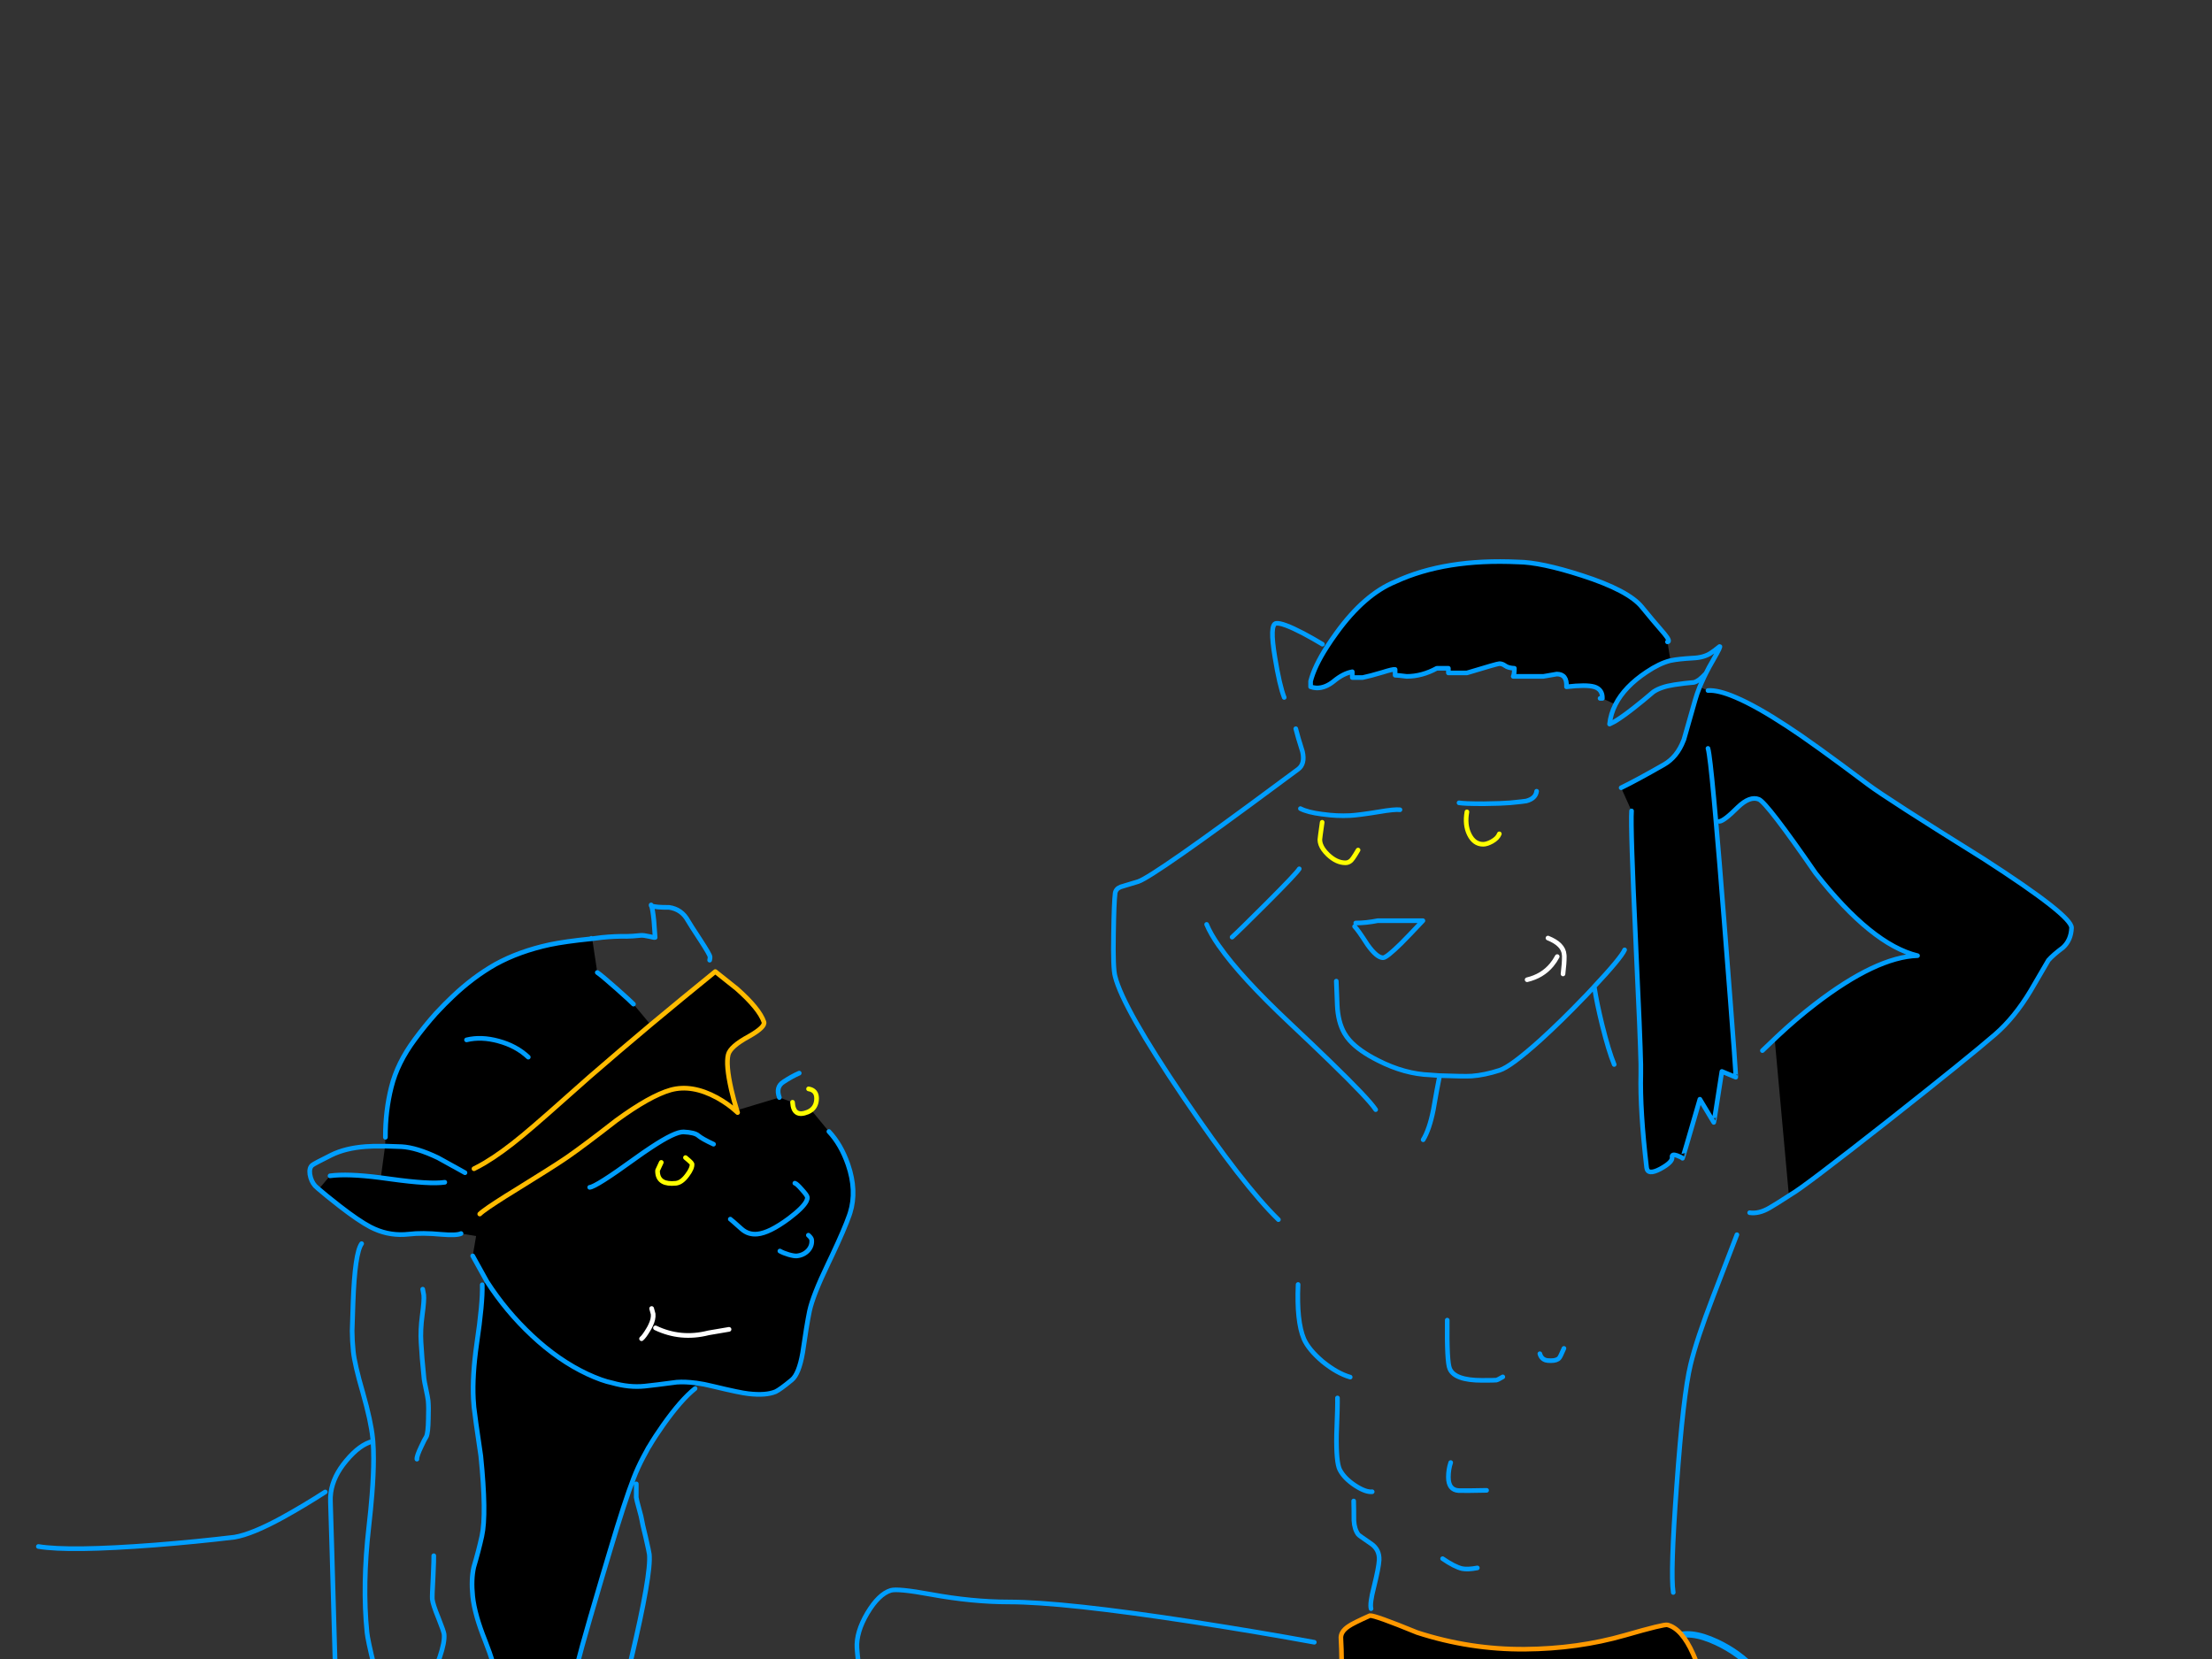 <?xml version="1.0" encoding="utf-8"?>
<svg id="EdithAnim13" image-rendering="inherit" baseProfile="basic" version="1.1" x="0px" y="0px" width="800" height="600" xmlns="http://www.w3.org/2000/svg" xmlns:xlink="http://www.w3.org/1999/xlink">
  <rect width="100%" height="100%" fill="#333333" stroke="none"/>
  <g id="22_Avatarf27r1" overflow="visible">
    <g id="Avatar-Manf0r1">
      <g id="Tailf0r1">
        <path id="Layer3_0_1_STROKES" stroke="#009EFF" stroke-width="2.303" stroke-linejoin="round" stroke-linecap="round" fill="none" d="M650.79,684.292 Q649.628,667.37 648.987,650.439 648.413,634.021 643.079,618.515 637.217,601.626 620.884,593.943 601.035,584.686 598.161,605.386 597.741,608.402 599.713,611.049 604.375,617.409 611.004,621.48 617.933,618.95 623.144,623.729 629.418,629.531 632.179,638.23 638.632,658.758 643.772,679.458 645.224,685.25 644.249,691.126" test="Tail_2.3242325232423263e+312.3242325232423263e+31_2.3242325232423263e+312.3242325232423263e+31_2.3242325232423263e+312.3242325232423263e+31_23242325232423262324232523242326"/>
      </g>
      <path fill="#000" stroke="none" d="M612.353,598.215 Q608.249,589.003 603.056,587.663 601.884,587.328 587.646,591.431 570.729,596.289 551.55,596.456 531.618,596.624 512.522,590.426 497.196,584.145 495.437,584.313 489.407,586.993 487.732,588.165 484.718,590.175 484.969,592.688 485.136,594.53 485.304,604.664 485.89,614.463 488.737,617.813 491.836,621.414 506.827,629.203 519.222,635.484 531.869,640.844 540.16,644.361 552.639,660.023 559.004,667.979 566.206,677.275 567.714,678.448 566.206,680.123 565.034,681.379 565.201,681.379 L577.094,677.694 Q592.252,672.92 602.554,656.924 611.348,643.189 614.781,624.513 617.545,609.689 612.353,598.215 M617.713,249.731 L614.698,248.475 Q614.654,248.581 614.614,248.642 613.706,250.961 613.106,253.081 611.515,258.776 609.002,267.486 608.946,267.639 608.835,267.737 606.54,273.835 601.8,276.531 591.834,282.226 586.306,284.906 L590.075,293.281 Q589.656,299.395 591.583,340.349 591.653,341.86 591.666,343.28 593.229,375.281 593.425,384.988 593.423,385.051 593.425,385.071 593.453,387.316 593.425,388.338 593.09,401.486 595.519,422.256 595.854,425.188 600.46,422.759 605.066,420.246 604.731,418.488 604.564,417.231 606.49,417.901 608.081,418.488 608.5,418.906 608.584,418.99 614.781,397.55 L619.806,405.925 Q619.89,406.009 622.738,387.5 L627.762,389.594 Q627.86,389.693 627.176,380.8 627.213,380.78 627.176,380.716 626.222,367.045 623.491,332.309 621.835,311.083 620.56,297.134 618.982,278.488 618.131,272.846 617.893,271.201 617.713,270.669 617.893,271.201 618.131,272.846 618.982,278.488 620.56,297.134 L621.9,297.05 Q623.575,296.883 628.516,291.941 632.871,287.754 636.137,289.094 639.069,290.35 656.656,315.81 676.924,341.605 693.506,345.625 678.599,346.128 656.489,363.129 649.621,368.405 642.838,374.77 L641.833,375.691 Q643.025,388.421 646.941,431.971 L647.863,431.888 Q652.218,429.459 682.703,405.506 712.099,382.308 721.563,374.1 728.598,367.986 734.376,358.355 737.308,353.414 740.825,347.3 742.5,345.374 746.101,342.694 749.033,340.014 749.2,335.575 749.368,331.22 717.543,310.701 682.284,288.759 675.5,283.65 655.567,268.659 646.271,262.629 635.196,255.368 627.679,252.16 621.433,249.502 617.713,249.731 M558.166,244.623 Q560.679,244.204 563.024,243.785 566.793,243.785 566.541,248.391 573.744,247.554 576.591,248.391 579.606,249.313 579.522,252.579 L584.213,254.756 Q587.506,248.354 595.519,243.031 600.125,239.933 604.061,238.928 604.123,238.914 604.145,238.844 L603.056,232.144 Q604.313,232.06 601.884,229.129 597.445,224.02 593.844,219.581 588.986,213.551 572.069,208.108 557.245,203.334 549.037,203.25 522.74,202 504.65,210.369 493.427,214.975 483.377,228.878 481.451,231.512 479.86,233.903 475.369,241.021 473.997,246.381 L473.997,248.391 Q474.165,248.391 474.919,248.642 475.756,248.81 476.343,248.81 479.357,248.81 482.372,246.381 485.806,243.534 489.072,242.948 L489.072,245.041 492.841,245.041 Q495.354,244.539 500.127,243.115 503.812,241.943 504.566,242.11 L504.566,244.204 Q505.404,244.204 508.754,244.623 514.281,244.623 519.641,241.691 L523.829,241.691 523.829,243.366 530.529,243.366 Q541.584,240.016 542.254,240.016 543.343,240.016 544.348,240.77 545.52,241.608 547.698,241.691 547.698,243.785 547.279,244.623 L558.166,244.623Z" test="Avatar Man" stroke-width="1.675"/>
      <path id="Layer2_0_1_STROKES" stroke="#009EFF" stroke-width="1.675" stroke-linejoin="round" stroke-linecap="round" fill="none" d="M579.522,252.579 Q579.606,249.313 576.591,248.391 573.744,247.554 566.541,248.391 566.793,243.785 563.024,243.785 560.679,244.204 558.166,244.623 L547.279,244.623 Q547.698,243.785 547.698,241.691 545.52,241.608 544.348,240.77 543.343,240.016 542.254,240.016 541.584,240.016 530.529,243.366 L523.829,243.366 523.829,241.691 519.641,241.691 Q514.281,244.623 508.754,244.623 505.404,244.204 504.566,244.204 L504.566,242.11 Q503.812,241.943 500.127,243.115 495.354,244.539 492.841,245.041 L489.072,245.041 489.072,242.948 Q485.806,243.534 482.372,246.381 479.357,248.81 476.343,248.81 475.756,248.81 474.919,248.642 474.165,248.391 473.997,248.391 L473.997,246.381 Q475.369,241.021 479.902,233.944 481.451,231.512 483.377,228.878 493.427,214.975 504.65,210.369 522.74,202 549.037,203.25 557.245,203.334 572.069,208.108 588.986,213.551 593.844,219.581 597.445,224.02 601.884,229.129 604.313,232.06 603.056,232.144 M604.187,238.886 Q604.249,238.892 604.313,238.886 606.845,238.326 612.269,238.006 616.205,237.839 618.634,236.247 619.974,235.41 621.9,233.819 622.654,233.4 619.555,238.76 618.131,241.189 616.959,243.534 616.242,244.942 615.661,246.297 615.522,246.577 615.409,246.842 615.165,247.364 614.949,247.889 614.818,248.184 614.698,248.475 M617.713,249.731 Q621.433,249.502 627.721,252.202 635.196,255.368 646.271,262.629 655.567,268.659 675.5,283.65 682.284,288.759 717.543,310.701 749.368,331.22 749.2,335.575 749.033,340.014 746.101,342.694 742.5,345.374 740.825,347.3 737.308,353.414 734.376,358.355 728.598,367.986 721.563,374.1 712.099,382.308 682.703,405.506 652.218,429.459 647.863,431.888 647.429,432.171 647.025,432.432 642.151,435.594 639.99,436.829 636.137,439.09 632.787,438.588 M616.959,243.534 Q615.654,244.964 614.572,245.795 613.478,246.592 612.604,246.8 609.421,247.051 605.569,247.638 600.627,248.391 597.948,250.234 594.346,253.333 590.912,256.013 586.641,259.362 583.961,260.954 L582.119,261.875 Q582.522,258.18 584.254,254.798 M578.685,252.579 L579.522,252.579 M584.254,254.798 Q587.506,248.354 595.519,243.031 600.125,239.933 604.061,238.928 604.123,238.914 604.187,238.886 M614.698,248.475 Q614.654,248.581 614.614,248.684 613.706,250.961 613.106,253.081 611.515,258.776 609.002,267.486 608.946,267.639 608.877,267.779 606.54,273.835 601.8,276.531 591.834,282.226 586.306,284.906 M590.075,293.281 Q589.656,299.395 591.583,340.349 591.653,341.86 591.708,343.322 593.229,375.281 593.425,384.988 593.423,385.051 593.425,385.113 593.453,387.316 593.425,388.338 593.09,401.486 595.519,422.256 595.854,425.188 600.46,422.759 605.066,420.246 604.731,418.488 604.564,417.231 606.49,417.901 608.081,418.488 608.5,418.906 608.584,418.99 614.781,397.55 L619.806,405.925 Q619.89,406.009 622.738,387.5 L627.762,389.594 Q627.86,389.693 627.218,380.842 627.213,380.78 627.218,380.716 626.222,367.045 623.491,332.309 621.835,311.083 620.602,297.134 618.982,278.488 618.131,272.846 617.893,271.201 617.713,270.669 M641.833,375.733 L642.838,374.77 Q649.621,368.405 656.489,363.129 678.599,346.128 693.506,345.625 676.924,341.605 656.656,315.81 639.069,290.35 636.137,289.094 632.871,287.754 628.516,291.941 623.575,296.883 621.9,297.05 M527.681,290.35 Q528.658,290.507 530.696,290.601 533.021,290.685 536.726,290.685 543.259,290.601 546.106,290.35 551.382,289.847 552.053,289.68 555.402,288.759 555.738,286.163 M576.675,357.35 Q577.512,362.794 579.439,370.666 581.784,380.13 583.794,384.988 M483.294,354.838 Q483.294,354.921 483.629,363.464 483.88,369.578 486.225,373.681 486.979,374.998 488.109,376.278 491.54,380.108 498.452,383.564 508,388.421 517.213,388.756 L520.604,389.008 520.73,389.008 Q529.608,389.343 532.287,389.175 536.894,388.84 542.338,387.081 546.358,385.825 557.161,376.11 564.839,369.135 572.99,360.616 573.096,360.514 573.199,360.407 573.263,360.347 573.325,360.281 573.41,360.201 573.493,360.114 574.779,358.749 576.089,357.35 576.174,357.26 576.256,357.183 576.29,357.134 576.34,357.099 576.353,357.05 576.382,357.015 586.243,346.501 587.563,343.531 M520.563,389.594 Q519.809,393.195 518.385,401.403 516.961,408.521 514.7,412.206 M637.394,379.963 L641.833,375.733 M628.181,446.544 Q628.098,446.711 619.639,468.738 613.609,484.399 611.431,493.444 608.751,504.415 606.406,537.078 604.061,568.903 605.15,575.938 M556.91,489.591 Q557.412,491.434 559.088,491.936 559.59,492.104 560.93,492.104 563.108,492.104 563.945,491.099 564.28,490.764 565.62,487.665 M523.41,477.448 Q523.242,492.69 524.331,495.035 526.09,499.222 535.973,499.222 540.746,499.222 541.165,499.139 541.667,499.055 543.51,497.966 M524.666,528.954 Q523.829,531.466 523.829,534.23 523.829,538.836 527.514,539.088 529.943,539.171 537.647,539.004 M521.735,563.71 Q526.006,566.641 528.77,567.311 530.78,567.73 534.297,567.06 M564.531,681.881 Q558.25,684.813 541.416,687.995 524.415,691.178 506.325,692.769 490.664,694.193 453.814,693.439 426.009,692.936 410.012,691.931 397.701,691.178 372.744,688.581 366.546,687.911 361.94,688.916 358.674,689.67 357.669,689 M478.269,232.981 Q475.086,231.055 471.317,229.045 463.78,225.109 461.519,225.444 459.09,225.779 461.1,237.755 462.775,247.973 464.45,252.244 M468.637,263.55 Q469.307,266.314 471.066,271.841 472.071,276.28 469.475,278.206 466.277,280.59 463.236,282.813 L463.194,282.854 Q417.498,316.785 411.687,318.825 406.579,320.333 405.323,320.751 403.564,321.421 403.312,323.013 402.894,326.279 402.726,337.501 402.475,350.399 403.312,353.163 406.16,364.553 428.102,396.964 449.626,428.705 462.356,441.1 M470.312,292.444 Q472.909,293.784 478.101,294.454 478.312,294.486 478.52,294.496 483.421,295.197 488.319,294.956 491.417,294.789 498.62,293.616 504.482,292.611 506.325,292.862 M469.894,314.219 Q468.889,315.894 458.085,326.698 448.286,336.496 445.606,338.925 M490.329,333.816 Q494.097,333.816 498.285,332.979 L514.616,332.979 Q509.591,338.339 506.744,341.186 501.468,346.379 500.211,346.379 497.95,346.379 494.6,341.689 491.166,336.329 489.91,335.073 M436.394,334.319 Q437.831,337.791 440.916,342.191 440.95,342.24 441,342.275 448.678,353.286 466.544,370.08 474.843,377.874 480.949,383.815 495.077,397.52 497.531,401.319 M469.475,464.55 Q468.889,477.866 471.569,484.231 473.244,488.084 478.352,492.439 483.629,496.71 488.319,498.05 M483.713,505.588 Q483.796,508.184 483.377,518.904 483.21,528.954 484.55,531.55 486.141,534.649 490.077,537.245 493.93,539.757 496.275,539.506 M489.575,542.856 Q489.659,545.62 489.659,549.891 489.826,553.074 491.25,555 491.417,555.251 495.94,558.35 498.955,560.444 498.787,564.213 498.62,567.06 496.861,574.095 495.354,579.958 495.856,581.8 M475.338,593.944 Q455.74,590.343 432.039,586.658 384.72,579.371 364.871,579.371 351.639,579.371 336.564,576.608 324.671,574.43 322.159,575.184 317.804,576.524 313.7,583.391 309.596,590.343 309.931,596.038 310.182,599.89 311.522,610.108 312.611,619.236 311.606,622.838 M474.919,618.231 Q467.214,619.488 431.704,620.241 393.179,621.079 386.981,621.581 380.114,622.168 358.255,625.685 338.406,628.868 330.45,629.119 320.986,629.454 312.611,628.281 308.256,627.695 301.975,626.188 298.709,625.434 295.359,627.695 293.6,628.951 289.412,633.306 284.639,638.248 288.994,648.8 289.831,650.894 288.407,662.87 286.816,674.93 287.737,677.275 L290.669,684.394 Q293.935,693.355 295.275,702.819 M354.319,677.275 Q355.491,681.044 357.669,691.848 360.014,703.405 359.762,705.75" test="Avatar Man"/>
      <path id="Layer2_0_2_STROKES" stroke="#FF0" stroke-width="1.675" stroke-linejoin="round" stroke-linecap="round" fill="none" d="M530.529,293.616 Q529.691,298.306 531.366,301.74 533.125,305.341 536.391,305.341 537.731,305.341 539.574,304.336 541.667,303.164 542.254,301.573 M478.185,297.385 Q477.347,303.248 477.347,303.666 477.347,305.37 478.604,307.184 479.272,308.132 480.279,309.11 483.377,312.041 486.56,312.041 488.235,312.041 489.324,310.366 489.994,309.445 491.166,307.435" test="Avatar Man"/>
      <path id="Layer2_0_3_STROKES" stroke="#FFF" stroke-width="1.675" stroke-linejoin="round" stroke-linecap="round" fill="none" d="M559.841,339.26 Q565.453,341.521 565.704,345.29 565.72,345.528 565.746,345.793 565.741,345.856 565.746,345.918 L565.746,346.044 Q565.777,348.223 565.285,352.241 M552.304,354.335 Q557.823,353.018 561.181,348.975 562.307,347.622 563.191,345.96" test="Avatar Man"/>
      <path id="Layer2_0_4_STROKES" stroke="#F90" stroke-width="1.675" stroke-linejoin="round" stroke-linecap="round" fill="none" d="M495.437,584.313 Q497.196,584.145 512.522,590.426 531.618,596.624 551.55,596.456 570.729,596.289 587.646,591.431 601.884,587.328 603.056,587.663 608.249,589.003 612.353,598.215 617.545,609.689 614.781,624.513 611.348,643.189 602.554,656.924 592.252,672.92 577.094,677.694 L565.201,681.379 Q565.034,681.379 566.206,680.123 567.714,678.448 566.206,677.275 559.004,667.979 552.639,660.023 540.16,644.361 531.869,640.844 519.222,635.484 506.827,629.203 491.836,621.414 488.737,617.813 485.89,614.463 485.304,604.664 485.136,594.53 484.969,592.688 484.718,590.175 487.732,588.165 489.407,586.993 495.437,584.313Z" test="Avatar Man"/>
    </g>
    <g id="Avatar-Lady">
      <path fill="#000" stroke="none" d="M251.593,500.126 Q247.881,499.661 244.763,499.884 236.621,500.966 233.169,501.316 227.527,501.889 221.394,500.13 217.746,499.394 212.479,496.952 202.029,492.058 192.441,483.079 182.972,474.213 176.073,463.474 L174.408,464.664 Q174.628,471.021 172.411,486.048 170.775,497.471 171.195,505.908 171.269,507.479 171.418,508.948 171.726,511.979 173.888,526.561 176.025,547.611 174.277,555.53 173.115,560.837 171.338,566.802 170.343,571.242 170.959,577.304 171.302,580.68 172.486,584.805 L172.495,584.889 Q173.586,588.705 175.379,593.188 179.048,602.513 179.535,607.313 179.792,609.839 179.114,612.375 178.741,613.731 178.216,614.422 L179.784,615.624 Q180.016,617.54 180.104,621.291 180.113,621.479 180.138,621.628 180.265,626.81 180.168,635.321 L180.176,635.405 Q180.144,638.81 180.069,642.732 L183.761,644.739 Q186.017,640.889 191.844,633.03 200.005,622.078 201.911,618.226 L202.246,617.342 Q205.49,613.269 207.971,605.021 210.784,594.187 212.811,587.346 213.252,585.826 213.615,584.372 213.816,583.853 213.933,583.318 214.014,583.205 213.992,583.057 214.064,582.992 214.059,582.88 L214.059,582.88 Q218.071,569.248 220.653,560.689 225.981,542.794 229.152,534.645 230.609,530.846 232.702,526.884 233.535,525.282 234.415,523.647 L234.634,523.285 234.709,523.192 Q236.998,519.389 239.793,515.445 246.263,506.281 251.377,502.189 L251.593,500.126 M216.022,351.721 L214.184,339.488 213.763,339.53 Q204.332,340.488 198.835,341.642 187.765,344.042 179.224,348.737 171.021,353.398 163.654,360.441 160.863,363.078 158.172,365.932 158.174,365.972 158.096,366.025 157.909,366.258 157.634,366.497 153.666,370.963 150.002,375.949 143.716,384.413 141.539,393.141 139.355,401.785 139.386,411.309 L139.281,414.467 Q141.98,414.556 145.261,414.711 150.651,415.014 158.43,418.733 158.832,418.946 164.018,421.824 164.067,421.836 164.102,421.815 165.862,422.846 168.164,424.125 165.862,422.846 164.102,421.815 164.067,421.836 164.018,421.824 158.832,418.946 158.43,418.733 150.651,415.014 145.261,414.711 141.98,414.556 139.281,414.467 L137.724,425.94 Q139.477,426.148 141.346,426.423 155.497,428.388 160.86,427.589 155.497,428.388 141.346,426.423 139.477,426.148 137.724,425.94 137.551,425.911 137.379,425.89 125.644,424.395 119.365,425.252 L115.263,430.092 Q117.587,432.078 122.767,436.135 129.657,441.493 133.92,443.765 134.745,444.156 135.437,444.462 141.319,447.097 147.878,446.346 152.669,445.774 159.626,446.429 165.117,446.892 166.741,446.132 L172.191,447.024 170.964,454.21 175.963,463.23 Q176.051,463.367 176.073,463.474 182.972,474.213 192.441,483.079 202.029,492.058 212.479,496.952 217.746,499.394 221.394,500.13 227.527,501.889 233.169,501.316 236.621,500.966 244.763,499.884 247.881,499.661 251.593,500.126 L251.677,500.117 Q254.58,500.547 257.843,501.363 267.784,503.756 270.707,504.055 276.99,504.778 280.499,503.315 282.124,502.555 286.363,499.062 288.953,496.928 290.297,489.22 291.689,479.466 292.767,474.167 293.979,468.515 299.528,456.978 300.259,455.45 300.93,454.028 305.476,444.357 307.123,439.618 307.304,439.106 307.45,438.649 309.956,430.653 306.699,421.201 304.17,413.887 299.784,409.228 L293.38,401.457 Q292.872,401.862 292.177,402.174 286.95,404.321 286.63,398.654 L281.861,396.927 266.508,401.548 Q266.629,401.968 266.762,402.373 266.516,402.135 266.205,401.919 263.456,399.313 259.326,397.003 250.232,392.057 242.538,394.2 235.097,396.316 222.899,405.211 211.241,414.286 205.344,418.308 204.556,418.92 203.838,419.396 199.859,422.097 185.531,430.953 184.093,431.848 182.805,432.591 179.081,435.004 176.739,436.525 174.276,438.297 173.51,439.064 174.276,438.297 176.739,436.525 179.081,435.004 182.805,432.591 184.093,431.848 185.531,430.953 199.859,422.097 203.838,419.396 204.556,418.92 205.344,418.308 211.241,414.286 222.899,405.211 235.097,396.316 242.538,394.2 250.232,392.057 259.326,397.003 263.456,399.313 266.205,401.919 L266.508,401.548 Q266.443,401.344 266.381,401.136 265.355,397.854 264.467,394.014 262.457,385.116 263.361,381.452 264.081,378.486 270.854,374.821 276.887,371.401 276.278,369.591 274.595,364.743 266.466,357.572 L258.692,351.386 Q246.457,361.321 235.293,370.606 223.617,380.427 213.14,389.529 195.513,405.27 189.079,410.602 181.54,416.861 175.368,420.501 173.319,421.755 171.421,422.688 173.319,421.755 175.368,420.501 181.54,416.861 189.079,410.602 195.513,405.27 213.14,389.529 223.617,380.427 235.293,370.606 L229.092,363.154 Q228.232,362.22 223.088,357.639 217.48,352.679 216.022,351.721 M252.551,410.707 Q251.244,409.564 247.226,409.376 244.182,409.234 235.538,414.901 232.766,416.758 229.422,419.18 215.635,429.172 213.277,429.412 215.635,429.172 229.422,419.18 232.766,416.758 235.538,414.901 244.182,409.234 247.226,409.376 251.244,409.564 252.551,410.707 253.858,411.85 258.055,413.806 253.858,411.85 252.551,410.707 M248.556,424.979 Q250.43,422.492 250.276,420.976 250.233,420.555 247.914,418.664 250.233,420.555 250.276,420.976 250.43,422.492 248.556,424.979 246.539,427.736 244.434,427.949 238.287,428.573 237.842,424.195 237.774,423.521 237.833,423.26 238.034,422.729 239.159,420.403 238.034,422.729 237.833,423.26 237.774,423.521 237.842,424.195 238.287,428.573 244.434,427.949 246.539,427.736 248.556,424.979 M235.265,479.241 Q234.953,480.089 234.418,480.943 232.964,483.387 232.022,484.164 232.964,483.387 234.418,480.943 234.953,480.089 235.265,479.241 236.402,477.034 236.219,475.231 L235.677,473.244 236.219,475.231 Q236.402,477.034 235.265,479.241 M273.945,446.305 Q276.077,446.088 278.801,444.706 281.753,443.315 285.364,440.637 290.514,436.735 291.62,434.387 292.05,433.601 291.988,432.988 291.92,432.315 290.005,430.212 288.174,428.101 287.475,427.917 288.174,428.101 290.005,430.212 291.92,432.315 291.988,432.988 292.05,433.601 291.62,434.387 290.514,436.735 285.364,440.637 281.753,443.315 278.801,444.706 276.077,446.088 273.945,446.305 270.661,446.638 268.232,444.503 264.395,441.064 264.126,440.922 264.395,441.064 268.232,444.503 270.661,446.638 273.945,446.305 M293.553,448.397 Q293.484,447.723 292.363,446.731 293.484,447.723 293.553,448.397 293.664,449.492 293.337,450.46 293.01,451.429 292.245,452.273 290.631,453.968 288.189,454.216 287.263,454.31 285.249,453.749 283.32,453.179 282.055,452.457 283.32,453.179 285.249,453.749 287.263,454.31 288.189,454.216 290.631,453.968 292.245,452.273 293.01,451.429 293.337,450.46 293.664,449.492 293.553,448.397 M256.222,482.047 Q259.901,481.418 263.664,480.78 259.901,481.418 256.222,482.047 246.188,484.597 237.069,480.248 246.188,484.597 256.222,482.047 M191.057,382.328 Q186.731,378.259 180.345,376.526 174.043,374.784 168.731,376.089 174.043,374.784 180.345,376.526 186.731,378.259 191.057,382.328Z" test="Avatar Lady" stroke-width="1.693"/>
      <path id="Layer1_0_1_STROKES" stroke="#009EFF" stroke-width="1.693" stroke-linejoin="round" stroke-linecap="round" fill="none" d="M281.861,396.927 Q280.449,393.072 283.41,391.24 286.279,389.333 289.048,388.116 M256.656,347.254 Q256.832,346.471 256.789,346.05 256.703,345.208 253.378,340.101 249.453,334.12 248.828,332.992 246.531,328.802 241.957,328.161 237.283,328.21 235.606,327.614 236.071,328.843 236.49,332.969 L236.938,339.049 Q236.694,339.158 234.773,338.673 232.684,338.205 231.757,338.299 228.474,338.632 226.688,338.643 222.427,338.565 217.712,339.044 L214.184,339.488 M216.022,351.721 Q217.48,352.679 223.088,357.639 228.232,362.22 229.092,363.154 M235.606,327.614 Q235.594,327.531 235.514,327.539 L235.488,327.286 Q235.587,327.445 235.606,327.614Z M213.763,339.53 Q213.746,339.362 213.83,339.353 214.008,339.5 214.184,339.488 L213.763,339.53 Q204.332,340.488 198.835,341.642 187.765,344.042 179.224,348.737 171.021,353.398 163.654,360.441 160.863,363.078 158.214,365.928 158.174,365.972 158.139,366.02 157.909,366.258 157.676,366.493 153.666,370.963 150.002,375.949 143.716,384.413 141.539,393.141 139.355,401.785 139.386,411.309 M139.286,414.51 Q141.98,414.556 145.261,414.711 150.651,415.014 158.43,418.733 158.832,418.946 164.018,421.824 164.067,421.836 164.106,421.857 165.862,422.846 168.164,424.125 M258.055,413.806 Q253.858,411.85 252.551,410.707 251.244,409.564 247.226,409.376 244.182,409.234 235.542,414.944 232.766,416.758 229.422,419.18 215.635,429.172 213.277,429.412 M264.126,440.922 Q264.395,441.064 268.232,444.503 270.661,446.638 273.945,446.305 276.077,446.088 278.848,444.743 281.753,443.315 285.364,440.637 290.514,436.735 291.662,434.383 292.05,433.601 291.988,432.988 291.92,432.315 290.005,430.212 288.174,428.101 287.475,427.917 M299.784,409.228 Q304.17,413.887 306.699,421.201 309.956,430.653 307.45,438.649 307.304,439.106 307.123,439.618 305.476,444.357 300.93,454.028 300.259,455.45 299.528,456.978 293.979,468.515 292.767,474.167 291.689,479.466 290.297,489.22 288.953,496.928 286.363,499.062 282.124,502.555 280.499,503.315 276.99,504.778 270.707,504.055 267.784,503.756 257.843,501.363 254.58,500.547 251.681,500.159 L251.597,500.168 M251.377,502.189 Q246.263,506.281 239.793,515.445 236.998,519.389 234.752,523.188 L234.676,523.281 234.458,523.643 Q233.535,525.282 232.702,526.884 230.609,530.846 229.152,534.645 225.981,542.794 220.653,560.689 218.071,569.248 214.101,582.876 L214.063,582.922 Q214.064,582.992 214.034,583.053 214.014,583.205 213.98,583.356 213.816,583.853 213.657,584.367 213.252,585.826 212.811,587.346 210.784,594.187 207.971,605.021 205.49,613.269 202.246,617.342 M201.911,618.226 Q200.005,622.078 191.844,633.03 186.017,640.889 183.765,644.781 183.055,646.043 182.703,646.888 M282.055,452.457 Q283.32,453.179 285.249,453.749 287.263,454.31 288.189,454.216 290.631,453.968 292.245,452.273 293.01,451.429 293.337,450.46 293.664,449.492 293.553,448.397 293.484,447.723 292.363,446.731 M251.597,500.168 Q247.881,499.661 244.763,499.884 236.621,500.966 233.169,501.316 227.527,501.889 221.394,500.13 217.746,499.394 212.479,496.952 202.029,492.058 192.441,483.079 182.972,474.213 176.12,463.512 M174.408,464.664 Q174.628,471.021 172.411,486.048 170.775,497.471 171.195,505.908 171.269,507.479 171.418,508.948 171.726,511.979 173.888,526.561 176.025,547.611 174.277,555.53 173.115,560.837 171.338,566.802 170.343,571.242 170.959,577.304 171.302,580.68 172.49,584.847 L172.495,584.889 Q173.586,588.705 175.379,593.188 179.048,602.513 179.535,607.313 179.792,609.839 179.114,612.375 178.741,613.731 178.22,614.465 M179.784,615.624 Q180.016,617.54 180.108,621.333 180.113,621.479 180.138,621.628 180.265,626.81 180.172,635.363 L180.176,635.405 Q180.144,638.81 180.069,642.732 M230.124,536.673 L230.106,541.524 Q230.191,542.366 231.123,545.674 232.054,548.982 232.14,549.824 232.225,550.666 233.53,555.978 234.751,561.299 234.836,562.141 235.555,569.213 228.292,599.895 220.945,630.585 221.586,636.9 222.21,643.047 232.951,656.673 241.347,667.304 251.653,677.487 259.117,684.81 278.271,720.125 278.382,721.22 279.081,721.404 279.688,721.513 279.712,720.915 M194.641,677.321 Q196.865,678.286 208.897,687.868 221.781,698.299 222.029,700.741 222.337,703.772 244.606,716.994 266.875,730.215 267.217,733.583 267.32,734.593 267.648,734.475 267.976,734.356 267.993,734.525 L268.607,733.867 M191.057,382.328 Q186.731,378.259 180.345,376.526 174.043,374.784 168.731,376.089 M139.286,414.51 Q139.203,414.528 139.117,414.527 139.03,414.525 138.949,414.544 134.854,414.458 132.157,414.68 124.899,415.247 119.875,417.714 113.64,420.814 112.933,421.396 111.756,422.367 112.079,424.716 112.504,427.225 113.947,428.865 114.343,429.263 115.073,429.899 115.165,429.971 115.258,430.05 L115.305,430.088 M119.365,425.252 Q125.644,424.395 137.379,425.89 137.551,425.911 137.724,425.94 M115.305,430.088 Q117.587,432.078 122.767,436.135 129.657,441.493 133.962,443.761 134.745,444.156 135.437,444.462 141.319,447.097 147.878,446.346 152.669,445.774 159.626,446.429 165.117,446.892 166.741,446.132 M170.964,454.21 L175.963,463.23 Q176.051,463.367 176.12,463.512 M130.788,449.783 Q128.326,453.18 127.688,471.194 127.414,479.389 127.358,481.351 127.372,484.837 127.765,488.71 128.244,493.426 131.249,503.754 134.17,514.091 134.769,519.985 134.831,520.598 134.897,521.248 135.114,524.057 135.109,527.521 135.112,533.2 134.527,540.639 134.117,545.854 133.42,551.937 130.985,573.197 132.729,590.373 133.011,593.152 135.189,602.033 137.316,610.409 137.31,612.026 M137.724,425.94 Q139.477,426.148 141.346,426.423 155.497,428.388 160.86,427.589 M152.877,466.255 L153.259,468.342 Q153.456,470.279 152.723,475.628 151.998,481.061 152.275,485.456 152.518,490.365 153.356,498.617 153.45,499.543 154.086,502.456 154.73,505.453 154.842,506.548 154.848,506.608 154.854,506.674 155.069,508.939 154.919,513.175 154.834,518.203 154.205,519.543 153.541,520.546 152.357,523.133 151.514,524.877 151.12,526.023 150.726,527.169 150.781,527.716 M156.881,562.656 Q156.95,563.329 156.64,570.336 156.247,577.352 156.349,578.362 156.537,580.215 158.575,585.197 159.56,587.712 160.084,589.169 160.571,590.612 160.613,591.03 160.904,593.892 159.001,599.445 157.29,604.383 155.786,606.322 M134.897,521.248 Q130.158,522.325 125.156,528.362 120.516,533.903 119.674,539.722 119.433,541.419 119.511,543.142 119.722,548.565 121.307,605.229 123.017,660.605 123.531,666.508 123.933,670.465 124.036,677.345 124.061,678.355 124.103,679.252 L124.111,679.337 Q124.317,682.216 124.872,683.896 125.362,685.377 165.353,733.208 205.039,780.559 205.465,783.919 M117.619,539.591 Q109.955,544.537 102.223,548.81 91.183,554.865 84.827,555.936 71.549,557.54 56.022,558.776 25.043,561.156 13.882,559.312 M178.22,614.465 Q177.737,615.152 177.105,615.216 M180.069,642.732 L180.074,642.774 Q180.059,644.724 180.017,646.821 179.79,658.022 179.316,673.008 179.245,676.503 189.939,692.175 203.114,711.339 206.096,717.246 226.453,757.713 228.781,776.447 M28.892,660.21 Q35.57,660.638 52.419,664.881 70.76,669.569 80.914,674.068 94.718,680.152 98.298,681.064 105.729,683.032 114.972,681.073 118.719,680.267 121.858,679.353" test="Avatar Lady"/>
      <path id="Layer1_0_2_STROKES" stroke="#FFBC00" stroke-width="1.693" stroke-linejoin="round" stroke-linecap="round" fill="none" d="M235.335,370.601 Q246.457,361.321 258.692,351.386 L266.466,357.572 Q274.595,364.743 276.278,369.591 276.887,371.401 270.854,374.821 264.081,378.486 263.361,381.452 262.457,385.116 264.467,394.014 265.355,397.854 266.381,401.136 266.443,401.344 266.508,401.548 M171.421,422.688 Q173.319,421.755 175.372,420.543 181.54,416.861 189.079,410.602 195.513,405.27 213.14,389.529 223.617,380.427 235.335,370.601 M266.247,401.915 Q266.516,402.135 266.762,402.373 266.629,401.968 266.508,401.548 M266.247,401.915 Q263.456,399.313 259.326,397.003 250.232,392.057 242.538,394.2 235.097,396.316 222.899,405.211 211.241,414.286 205.39,418.345 204.556,418.92 203.838,419.396 199.859,422.097 185.531,430.953 184.093,431.848 182.809,432.633 179.081,435.004 176.786,436.562 174.276,438.297 173.51,439.064" test="Avatar Lady"/>
      <path id="Layer1_0_3_STROKES" stroke="#FF0" stroke-width="1.693" stroke-linejoin="round" stroke-linecap="round" fill="none" d="M286.63,398.654 Q286.95,404.321 292.177,402.174 292.872,401.862 293.422,401.453 295.343,399.964 295.327,397.176 295.289,394.287 292.433,393.812 M239.159,420.403 Q238.034,422.729 237.833,423.26 237.774,423.521 237.842,424.195 238.287,428.573 244.434,427.949 246.539,427.736 248.556,424.979 250.43,422.492 250.276,420.976 250.233,420.555 247.914,418.664" test="Avatar Lady"/>
      <path id="Layer1_0_4_STROKES" stroke="#FFF" stroke-width="1.693" stroke-linejoin="round" stroke-linecap="round" fill="none" d="M235.677,473.244 L236.219,475.231 Q236.402,477.034 235.312,479.278 234.953,480.089 234.418,480.943 232.964,483.387 232.022,484.164 M237.069,480.248 Q246.188,484.597 256.222,482.047 259.901,481.418 263.664,480.78" test="Avatar Lady"/>
    </g>
  </g>
</svg>